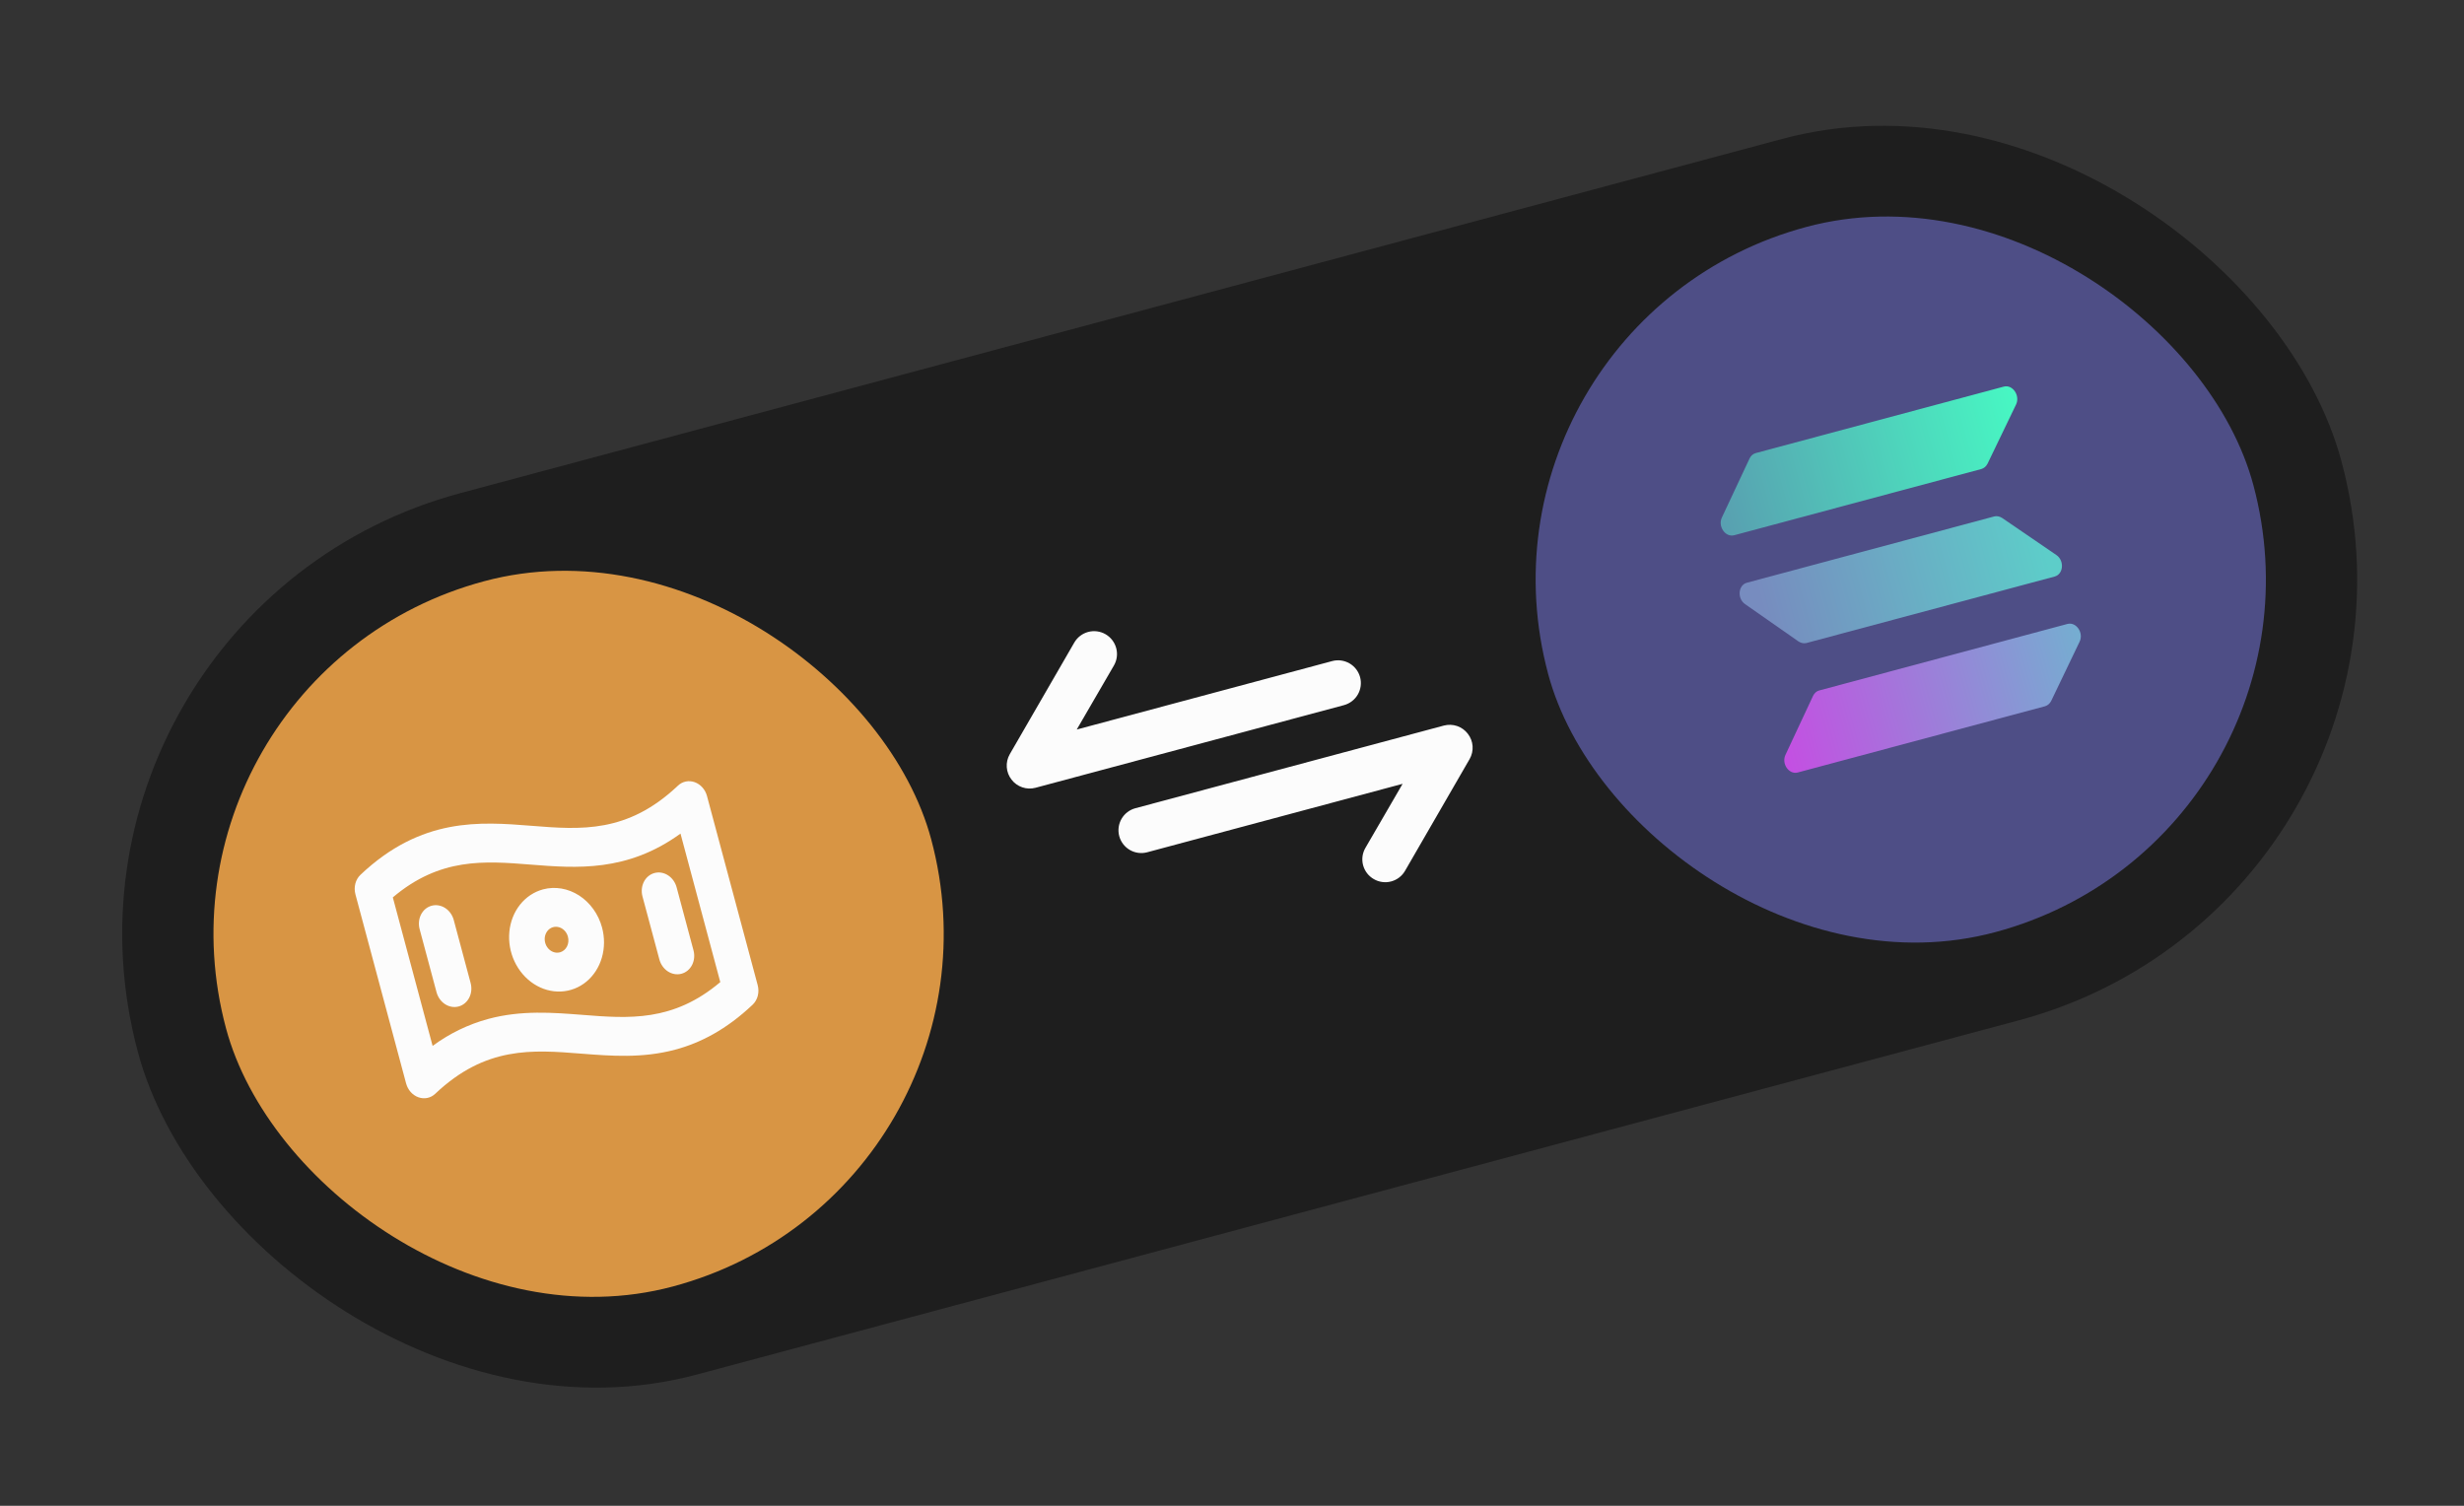 <svg width="108" height="66" viewBox="0 0 108 66" fill="none" xmlns="http://www.w3.org/2000/svg">
<rect x="0" y="0" width="108" height="66" fill="#333333" stroke="none"/>
<rect x="0.866" y="26.789" width="99.996" height="40" rx="20" transform="rotate(-15 0.866 26.789)" fill="#1E1E1E"/>
<rect x="5.765" y="29.617" width="32" height="32" rx="16" transform="rotate(-15 5.765 29.617)" fill="#F9AA4B" fill-opacity="0.85"/>
<path d="M30.45 34.284C30.322 34.238 30.188 34.228 30.059 34.255C29.93 34.282 29.811 34.344 29.714 34.437C27.504 36.529 25.462 36.368 23.301 36.196C21.037 36.017 18.471 35.815 15.799 38.344C15.692 38.446 15.614 38.58 15.575 38.731C15.536 38.883 15.538 39.045 15.579 39.201L17.8 47.487C17.837 47.627 17.907 47.757 18.001 47.864C18.095 47.97 18.212 48.05 18.34 48.095C18.467 48.141 18.602 48.151 18.73 48.124C18.859 48.098 18.978 48.035 19.075 47.943C21.285 45.85 23.327 46.012 25.488 46.183C26.773 46.283 28.155 46.394 29.598 46.007C30.699 45.712 31.834 45.129 32.99 44.036C33.097 43.934 33.175 43.799 33.214 43.648C33.253 43.496 33.251 43.334 33.21 43.179L30.989 34.893C30.952 34.752 30.883 34.622 30.788 34.516C30.694 34.409 30.577 34.329 30.45 34.284ZM31.571 43.047C29.502 44.796 27.564 44.644 25.521 44.482C24.237 44.383 22.855 44.271 21.411 44.658C20.532 44.895 19.704 45.296 18.962 45.843L17.218 39.333C19.287 37.583 21.225 37.735 23.268 37.897C25.265 38.055 27.495 38.231 29.827 36.537L31.571 43.047ZM23.803 38.982C23.409 39.088 23.058 39.32 22.795 39.651C22.532 39.981 22.369 40.395 22.326 40.839C22.283 41.282 22.362 41.737 22.554 42.145C22.746 42.552 23.041 42.895 23.403 43.129C23.764 43.363 24.176 43.478 24.586 43.459C24.995 43.441 25.385 43.29 25.704 43.025C26.024 42.76 26.259 42.394 26.381 41.972C26.503 41.55 26.506 41.092 26.389 40.655C26.231 40.07 25.87 39.566 25.386 39.252C24.901 38.938 24.332 38.841 23.803 38.982ZM24.543 41.742C24.444 41.768 24.339 41.761 24.241 41.723C24.142 41.684 24.055 41.615 23.991 41.524C23.926 41.434 23.886 41.325 23.877 41.213C23.867 41.101 23.888 40.99 23.938 40.894C23.986 40.798 24.061 40.722 24.152 40.674C24.243 40.627 24.346 40.611 24.449 40.629C24.551 40.646 24.648 40.696 24.727 40.772C24.806 40.848 24.864 40.947 24.893 41.056C24.932 41.203 24.917 41.357 24.852 41.486C24.786 41.614 24.675 41.706 24.543 41.742ZM19.889 40.327L20.628 43.086C20.687 43.306 20.665 43.538 20.566 43.73C20.467 43.923 20.3 44.062 20.102 44.115C19.904 44.168 19.69 44.132 19.508 44.014C19.326 43.896 19.191 43.707 19.133 43.487L18.393 40.727C18.334 40.508 18.357 40.276 18.455 40.083C18.554 39.89 18.721 39.752 18.919 39.699C19.117 39.646 19.331 39.682 19.513 39.8C19.695 39.917 19.83 40.107 19.889 40.327ZM28.901 42.053L28.161 39.293C28.102 39.074 28.125 38.842 28.223 38.649C28.322 38.456 28.489 38.318 28.687 38.265C28.885 38.212 29.099 38.248 29.281 38.366C29.463 38.483 29.598 38.673 29.657 38.892L30.396 41.652C30.455 41.872 30.433 42.103 30.334 42.296C30.235 42.489 30.069 42.627 29.87 42.68C29.672 42.734 29.458 42.697 29.276 42.58C29.095 42.462 28.959 42.272 28.901 42.053Z" fill="#FCFCFC"/>
<path d="M59.615 29.683C59.546 29.427 59.379 29.208 59.149 29.076C58.919 28.943 58.646 28.907 58.39 28.976L47.195 31.976L48.824 29.17C48.958 28.94 48.994 28.666 48.925 28.409C48.856 28.152 48.688 27.932 48.457 27.799C48.227 27.666 47.953 27.63 47.695 27.699C47.438 27.768 47.219 27.936 47.086 28.167L44.256 33.063C44.159 33.235 44.114 33.431 44.128 33.628C44.142 33.825 44.214 34.014 44.336 34.17C44.455 34.327 44.619 34.444 44.805 34.508C44.992 34.573 45.194 34.58 45.385 34.53L58.907 30.907C59.164 30.838 59.382 30.67 59.515 30.441C59.647 30.211 59.683 29.939 59.615 29.683ZM64.337 32.162C64.218 32.005 64.054 31.887 63.868 31.823C63.681 31.759 63.479 31.752 63.288 31.802L49.766 35.425C49.509 35.494 49.291 35.661 49.158 35.891C49.026 36.12 48.99 36.393 49.058 36.649C49.127 36.905 49.294 37.123 49.524 37.256C49.754 37.389 50.027 37.424 50.283 37.356L61.478 34.356L59.849 37.162C59.782 37.276 59.739 37.402 59.721 37.532C59.704 37.663 59.712 37.796 59.746 37.923C59.781 38.051 59.84 38.17 59.92 38.275C60.001 38.379 60.101 38.467 60.216 38.532C60.33 38.599 60.456 38.642 60.587 38.659C60.718 38.677 60.85 38.668 60.978 38.634C61.105 38.6 61.225 38.541 61.33 38.46C61.434 38.38 61.522 38.279 61.587 38.165L64.416 33.269C64.514 33.097 64.559 32.9 64.545 32.703C64.531 32.506 64.459 32.318 64.337 32.162Z" fill="#FCFCFC"/>
<rect x="63.717" y="14.089" width="32" height="32" rx="16" transform="rotate(-15 63.717 14.089)" fill="#5A5AA0" fill-opacity="0.8"/>
<path d="M87.116 20.325C87.056 20.441 86.961 20.524 86.847 20.557L76.012 23.46C75.627 23.563 75.288 23.075 75.47 22.687L76.684 20.099C76.74 19.979 76.835 19.894 76.95 19.861L87.828 16.946C88.216 16.842 88.552 17.337 88.368 17.727L87.116 20.325Z" fill="url(#paint0_linear_887_1937)"/>
<path d="M89.903 30.728C89.843 30.843 89.747 30.924 89.634 30.956L78.798 33.859C78.414 33.962 78.076 33.478 78.257 33.09L79.47 30.497C79.527 30.378 79.623 30.294 79.737 30.264L90.615 27.349C91.003 27.245 91.338 27.735 91.153 28.123L89.903 30.728Z" fill="url(#paint1_linear_887_1937)"/>
<path d="M87.752 22.7C87.642 22.631 87.519 22.608 87.405 22.637L76.57 25.541C76.185 25.644 76.135 26.232 76.486 26.477L78.832 28.117C78.942 28.188 79.066 28.212 79.18 28.184L90.058 25.27C90.446 25.166 90.491 24.574 90.137 24.33L87.752 22.7Z" fill="url(#paint2_linear_887_1937)"/>
<defs>
<linearGradient id="paint0_linear_887_1937" x1="87.21" y1="66.992" x2="101.05" y2="63.173" gradientUnits="userSpaceOnUse">
<stop stop-color="#599DB0"/>
<stop offset="1" stop-color="#47F8C3"/>
</linearGradient>
<linearGradient id="paint1_linear_887_1937" x1="75.85" y1="24.597" x2="89.606" y2="20.819" gradientUnits="userSpaceOnUse">
<stop stop-color="#C44FE2"/>
<stop offset="1" stop-color="#73B0D0"/>
</linearGradient>
<linearGradient id="paint2_linear_887_1937" x1="77.331" y1="27.008" x2="89.551" y2="23.734" gradientUnits="userSpaceOnUse">
<stop stop-color="#778CBF"/>
<stop offset="1" stop-color="#5DCDC9"/>
</linearGradient>
</defs>
</svg>

